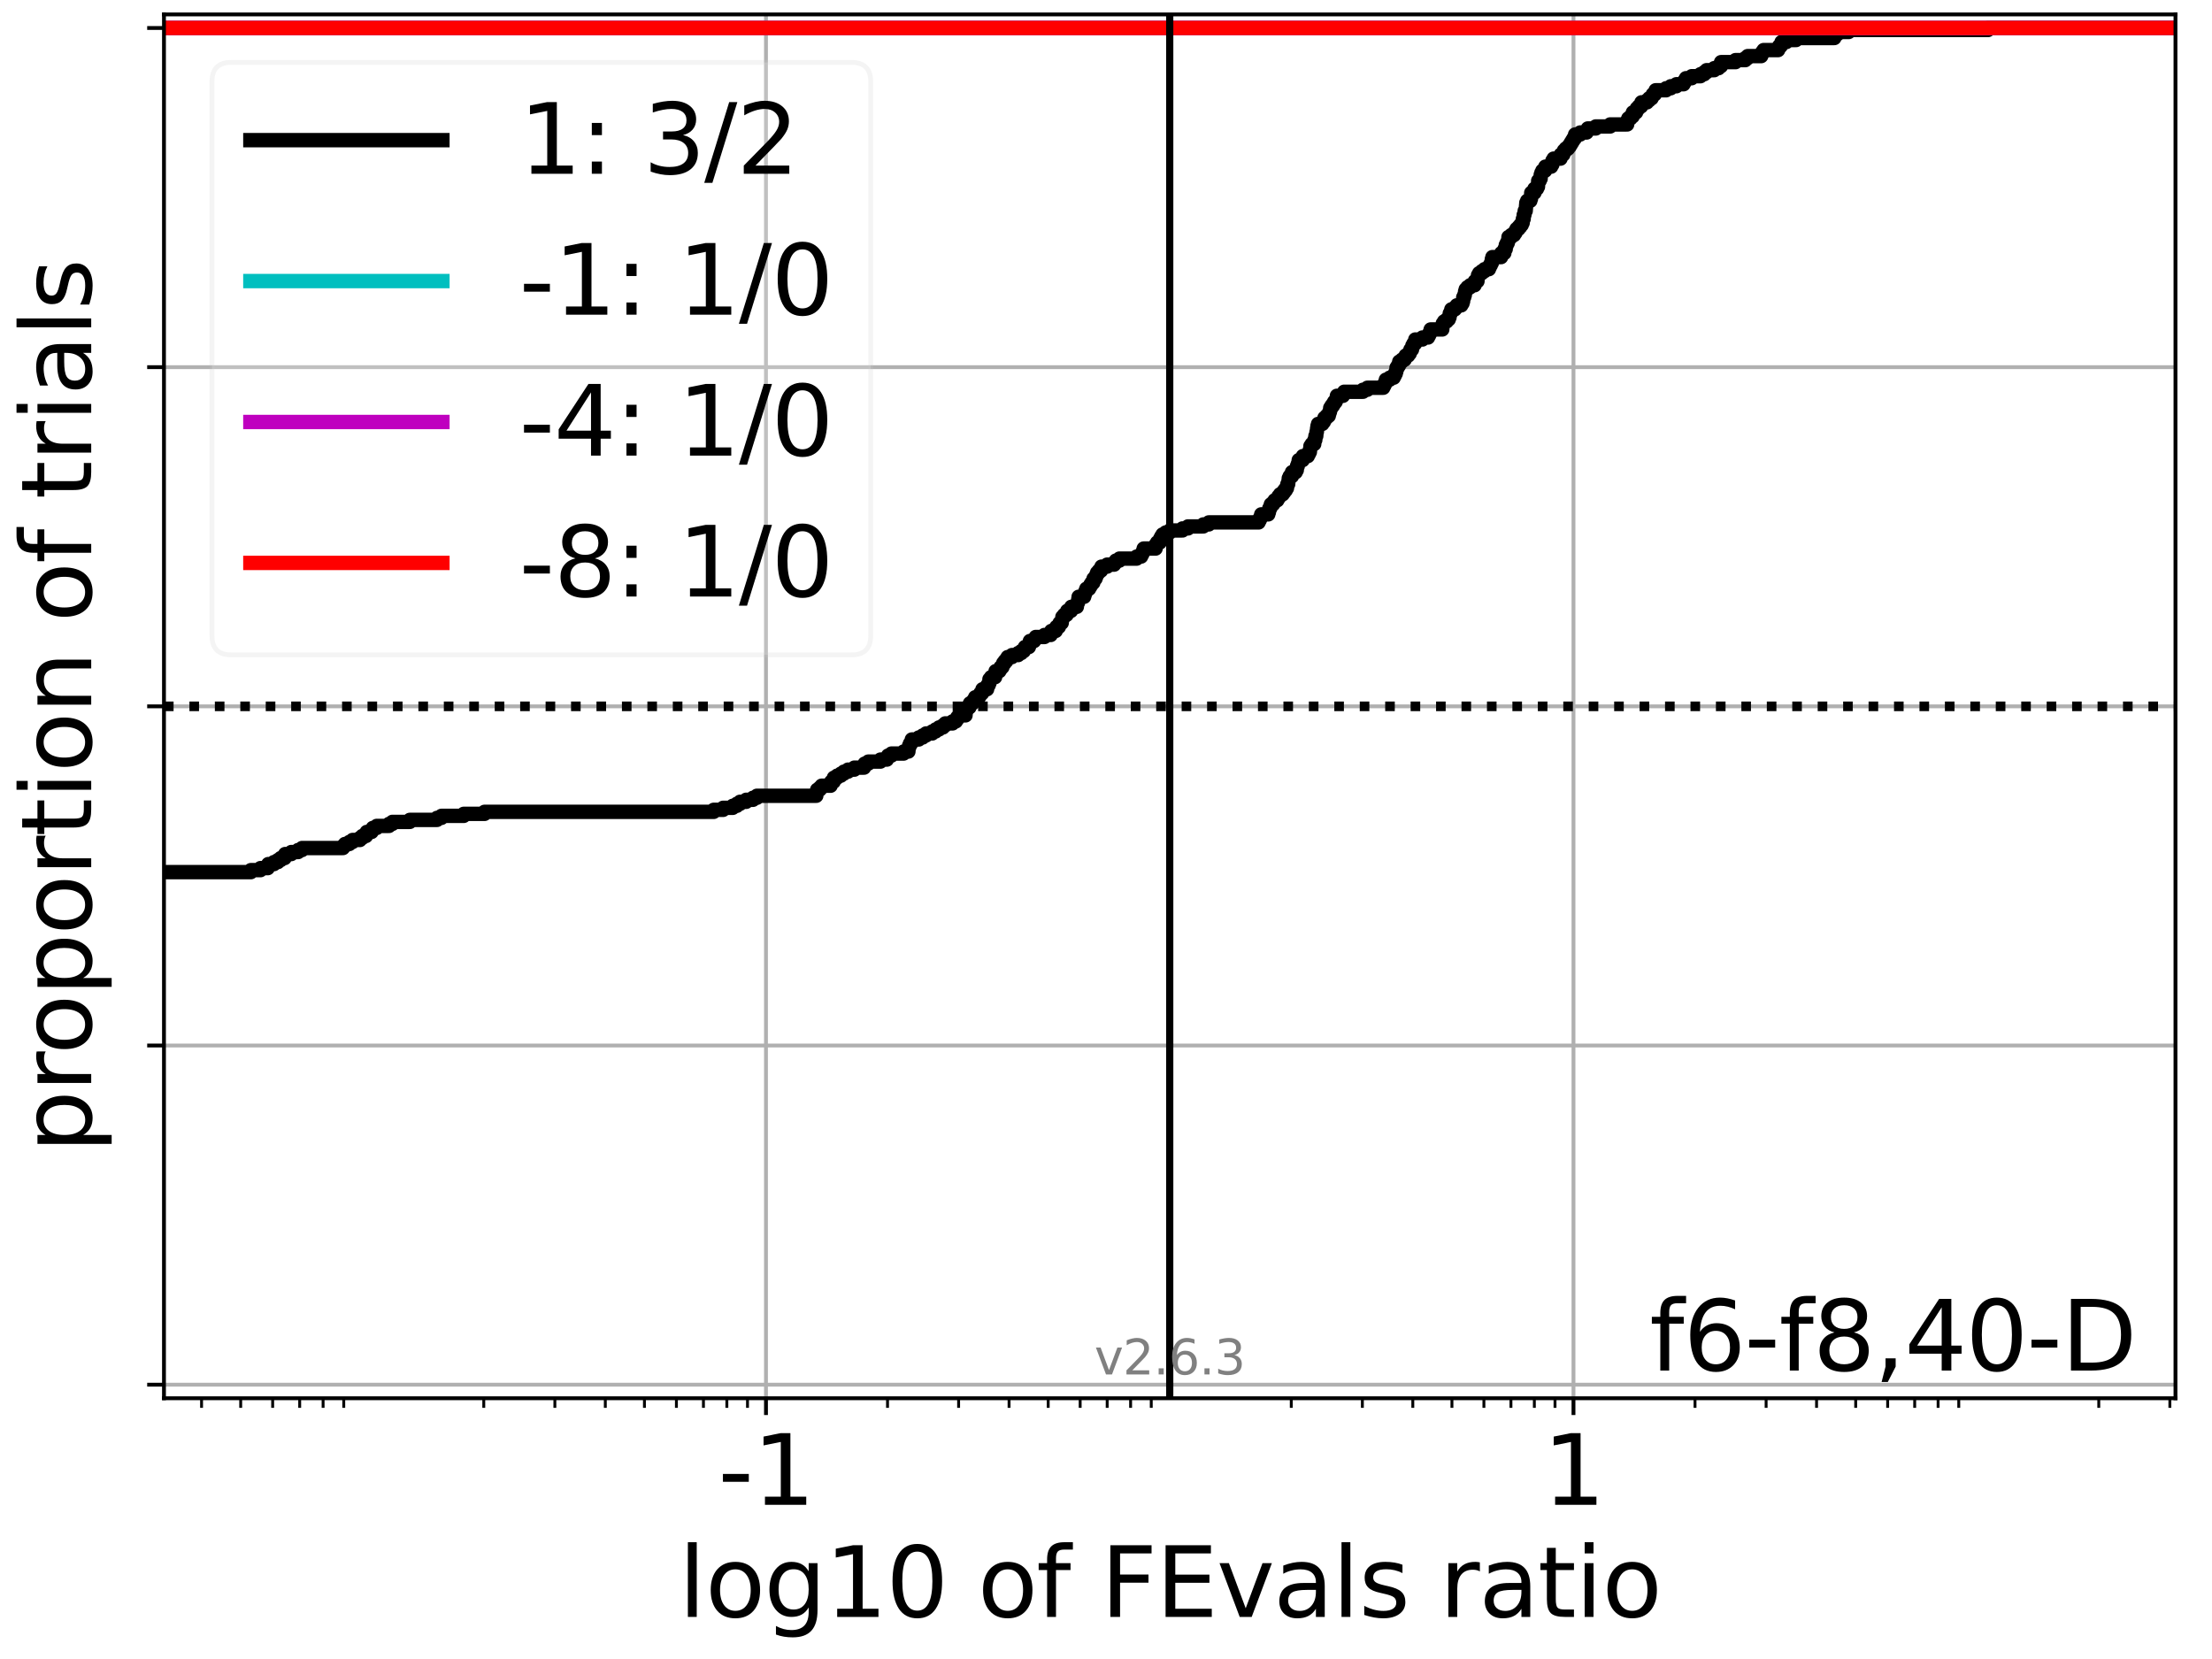 <?xml version="1.0" encoding="utf-8" standalone="no"?>
<!DOCTYPE svg PUBLIC "-//W3C//DTD SVG 1.1//EN"
  "http://www.w3.org/Graphics/SVG/1.1/DTD/svg11.dtd">
<svg xmlns:xlink="http://www.w3.org/1999/xlink" width="460.8pt" height="345.6pt" viewBox="0 0 460.8 345.6" xmlns="http://www.w3.org/2000/svg" version="1.1">
 <defs>
  <style type="text/css">*{stroke-linejoin: round; stroke-linecap: butt}</style>
 </defs>
 <g id="figure_1">
  <g id="patch_1">
   <path d="M 0 345.6 
L 460.8 345.6 
L 460.8 0 
L 0 0 
z
" style="fill: #ffffff"/>
  </g>
  <g id="axes_1">
   <g id="patch_2">
    <path d="M 34.16 291.28 
L 453.192 291.28 
L 453.192 3 
L 34.16 3 
z
" style="fill: #ffffff"/>
   </g>
   <g id="matplotlib.axis_1">
    <g id="xtick_1">
     <g id="line2d_1">
      <path d="M 159.567 291.28 
L 159.567 3 
" clip-path="url(#pe9b66e85ae)" style="fill: none; stroke: #b0b0b0; stroke-width: 0.8; stroke-linecap: square"/>
     </g>
     <g id="line2d_2">
      <defs>
       <path id="m42c68a21b0" d="M 0 0 
L 0 3.5 
" style="stroke: #000000; stroke-width: 0.8"/>
      </defs>
      <g>
       <use xlink:href="#m42c68a21b0" x="159.567" y="291.28" style="stroke: #000000; stroke-width: 0.8"/>
      </g>
     </g>
     <g id="text_1">
      <!-- -1 -->
      <g transform="translate(149.597 313.477) scale(0.2 -0.2)">
       <defs>
        <path id="DejaVuSans-2d" d="M 313 2009 
L 1997 2009 
L 1997 1497 
L 313 1497 
L 313 2009 
z
" transform="scale(0.016)"/>
        <path id="DejaVuSans-31" d="M 794 531 
L 1825 531 
L 1825 4091 
L 703 3866 
L 703 4441 
L 1819 4666 
L 2450 4666 
L 2450 531 
L 3481 531 
L 3481 0 
L 794 0 
L 794 531 
z
" transform="scale(0.016)"/>
       </defs>
       <use xlink:href="#DejaVuSans-2d"/>
       <use xlink:href="#DejaVuSans-31" x="36.084"/>
      </g>
     </g>
    </g>
    <g id="xtick_2">
     <g id="line2d_3">
      <path d="M 327.785 291.28 
L 327.785 3 
" clip-path="url(#pe9b66e85ae)" style="fill: none; stroke: #b0b0b0; stroke-width: 0.8; stroke-linecap: square"/>
     </g>
     <g id="line2d_4">
      <g>
       <use xlink:href="#m42c68a21b0" x="327.785" y="291.28" style="stroke: #000000; stroke-width: 0.8"/>
      </g>
     </g>
     <g id="text_2">
      <!-- 1 -->
      <g transform="translate(321.422 313.477) scale(0.2 -0.2)">
       <use xlink:href="#DejaVuSans-31"/>
      </g>
     </g>
    </g>
    <g id="xtick_3">
     <g id="line2d_5">
      <defs>
       <path id="m49672ccf06" d="M 0 0 
L 0 2 
" style="stroke: #000000; stroke-width: 0.6"/>
      </defs>
      <g>
       <use xlink:href="#m49672ccf06" x="41.989" y="291.28" style="stroke: #000000; stroke-width: 0.6"/>
      </g>
     </g>
    </g>
    <g id="xtick_4">
     <g id="line2d_6">
      <g>
       <use xlink:href="#m49672ccf06" x="50.14" y="291.28" style="stroke: #000000; stroke-width: 0.6"/>
      </g>
     </g>
    </g>
    <g id="xtick_5">
     <g id="line2d_7">
      <g>
       <use xlink:href="#m49672ccf06" x="56.8" y="291.28" style="stroke: #000000; stroke-width: 0.6"/>
      </g>
     </g>
    </g>
    <g id="xtick_6">
     <g id="line2d_8">
      <g>
       <use xlink:href="#m49672ccf06" x="62.43" y="291.28" style="stroke: #000000; stroke-width: 0.6"/>
      </g>
     </g>
    </g>
    <g id="xtick_7">
     <g id="line2d_9">
      <g>
       <use xlink:href="#m49672ccf06" x="67.308" y="291.28" style="stroke: #000000; stroke-width: 0.6"/>
      </g>
     </g>
    </g>
    <g id="xtick_8">
     <g id="line2d_10">
      <g>
       <use xlink:href="#m49672ccf06" x="71.61" y="291.28" style="stroke: #000000; stroke-width: 0.6"/>
      </g>
     </g>
    </g>
    <g id="xtick_9">
     <g id="line2d_11">
      <g>
       <use xlink:href="#m49672ccf06" x="100.778" y="291.28" style="stroke: #000000; stroke-width: 0.6"/>
      </g>
     </g>
    </g>
    <g id="xtick_10">
     <g id="line2d_12">
      <g>
       <use xlink:href="#m49672ccf06" x="115.589" y="291.28" style="stroke: #000000; stroke-width: 0.6"/>
      </g>
     </g>
    </g>
    <g id="xtick_11">
     <g id="line2d_13">
      <g>
       <use xlink:href="#m49672ccf06" x="126.097" y="291.28" style="stroke: #000000; stroke-width: 0.6"/>
      </g>
     </g>
    </g>
    <g id="xtick_12">
     <g id="line2d_14">
      <g>
       <use xlink:href="#m49672ccf06" x="134.248" y="291.28" style="stroke: #000000; stroke-width: 0.6"/>
      </g>
     </g>
    </g>
    <g id="xtick_13">
     <g id="line2d_15">
      <g>
       <use xlink:href="#m49672ccf06" x="140.908" y="291.28" style="stroke: #000000; stroke-width: 0.6"/>
      </g>
     </g>
    </g>
    <g id="xtick_14">
     <g id="line2d_16">
      <g>
       <use xlink:href="#m49672ccf06" x="146.539" y="291.28" style="stroke: #000000; stroke-width: 0.6"/>
      </g>
     </g>
    </g>
    <g id="xtick_15">
     <g id="line2d_17">
      <g>
       <use xlink:href="#m49672ccf06" x="151.416" y="291.28" style="stroke: #000000; stroke-width: 0.6"/>
      </g>
     </g>
    </g>
    <g id="xtick_16">
     <g id="line2d_18">
      <g>
       <use xlink:href="#m49672ccf06" x="155.719" y="291.28" style="stroke: #000000; stroke-width: 0.6"/>
      </g>
     </g>
    </g>
    <g id="xtick_17">
     <g id="line2d_19">
      <g>
       <use xlink:href="#m49672ccf06" x="184.887" y="291.28" style="stroke: #000000; stroke-width: 0.6"/>
      </g>
     </g>
    </g>
    <g id="xtick_18">
     <g id="line2d_20">
      <g>
       <use xlink:href="#m49672ccf06" x="199.697" y="291.28" style="stroke: #000000; stroke-width: 0.6"/>
      </g>
     </g>
    </g>
    <g id="xtick_19">
     <g id="line2d_21">
      <g>
       <use xlink:href="#m49672ccf06" x="210.206" y="291.28" style="stroke: #000000; stroke-width: 0.6"/>
      </g>
     </g>
    </g>
    <g id="xtick_20">
     <g id="line2d_22">
      <g>
       <use xlink:href="#m49672ccf06" x="218.357" y="291.28" style="stroke: #000000; stroke-width: 0.6"/>
      </g>
     </g>
    </g>
    <g id="xtick_21">
     <g id="line2d_23">
      <g>
       <use xlink:href="#m49672ccf06" x="225.017" y="291.28" style="stroke: #000000; stroke-width: 0.6"/>
      </g>
     </g>
    </g>
    <g id="xtick_22">
     <g id="line2d_24">
      <g>
       <use xlink:href="#m49672ccf06" x="230.647" y="291.28" style="stroke: #000000; stroke-width: 0.6"/>
      </g>
     </g>
    </g>
    <g id="xtick_23">
     <g id="line2d_25">
      <g>
       <use xlink:href="#m49672ccf06" x="235.525" y="291.28" style="stroke: #000000; stroke-width: 0.6"/>
      </g>
     </g>
    </g>
    <g id="xtick_24">
     <g id="line2d_26">
      <g>
       <use xlink:href="#m49672ccf06" x="239.827" y="291.28" style="stroke: #000000; stroke-width: 0.6"/>
      </g>
     </g>
    </g>
    <g id="xtick_25">
     <g id="line2d_27">
      <g>
       <use xlink:href="#m49672ccf06" x="268.995" y="291.28" style="stroke: #000000; stroke-width: 0.6"/>
      </g>
     </g>
    </g>
    <g id="xtick_26">
     <g id="line2d_28">
      <g>
       <use xlink:href="#m49672ccf06" x="283.806" y="291.28" style="stroke: #000000; stroke-width: 0.6"/>
      </g>
     </g>
    </g>
    <g id="xtick_27">
     <g id="line2d_29">
      <g>
       <use xlink:href="#m49672ccf06" x="294.314" y="291.28" style="stroke: #000000; stroke-width: 0.6"/>
      </g>
     </g>
    </g>
    <g id="xtick_28">
     <g id="line2d_30">
      <g>
       <use xlink:href="#m49672ccf06" x="302.465" y="291.28" style="stroke: #000000; stroke-width: 0.6"/>
      </g>
     </g>
    </g>
    <g id="xtick_29">
     <g id="line2d_31">
      <g>
       <use xlink:href="#m49672ccf06" x="309.125" y="291.28" style="stroke: #000000; stroke-width: 0.6"/>
      </g>
     </g>
    </g>
    <g id="xtick_30">
     <g id="line2d_32">
      <g>
       <use xlink:href="#m49672ccf06" x="314.756" y="291.28" style="stroke: #000000; stroke-width: 0.6"/>
      </g>
     </g>
    </g>
    <g id="xtick_31">
     <g id="line2d_33">
      <g>
       <use xlink:href="#m49672ccf06" x="319.634" y="291.28" style="stroke: #000000; stroke-width: 0.6"/>
      </g>
     </g>
    </g>
    <g id="xtick_32">
     <g id="line2d_34">
      <g>
       <use xlink:href="#m49672ccf06" x="323.936" y="291.28" style="stroke: #000000; stroke-width: 0.6"/>
      </g>
     </g>
    </g>
    <g id="xtick_33">
     <g id="line2d_35">
      <g>
       <use xlink:href="#m49672ccf06" x="353.104" y="291.28" style="stroke: #000000; stroke-width: 0.6"/>
      </g>
     </g>
    </g>
    <g id="xtick_34">
     <g id="line2d_36">
      <g>
       <use xlink:href="#m49672ccf06" x="367.915" y="291.28" style="stroke: #000000; stroke-width: 0.6"/>
      </g>
     </g>
    </g>
    <g id="xtick_35">
     <g id="line2d_37">
      <g>
       <use xlink:href="#m49672ccf06" x="378.423" y="291.28" style="stroke: #000000; stroke-width: 0.6"/>
      </g>
     </g>
    </g>
    <g id="xtick_36">
     <g id="line2d_38">
      <g>
       <use xlink:href="#m49672ccf06" x="386.574" y="291.28" style="stroke: #000000; stroke-width: 0.6"/>
      </g>
     </g>
    </g>
    <g id="xtick_37">
     <g id="line2d_39">
      <g>
       <use xlink:href="#m49672ccf06" x="393.234" y="291.28" style="stroke: #000000; stroke-width: 0.6"/>
      </g>
     </g>
    </g>
    <g id="xtick_38">
     <g id="line2d_40">
      <g>
       <use xlink:href="#m49672ccf06" x="398.865" y="291.28" style="stroke: #000000; stroke-width: 0.6"/>
      </g>
     </g>
    </g>
    <g id="xtick_39">
     <g id="line2d_41">
      <g>
       <use xlink:href="#m49672ccf06" x="403.742" y="291.28" style="stroke: #000000; stroke-width: 0.6"/>
      </g>
     </g>
    </g>
    <g id="xtick_40">
     <g id="line2d_42">
      <g>
       <use xlink:href="#m49672ccf06" x="408.045" y="291.28" style="stroke: #000000; stroke-width: 0.6"/>
      </g>
     </g>
    </g>
    <g id="xtick_41">
     <g id="line2d_43">
      <g>
       <use xlink:href="#m49672ccf06" x="437.212" y="291.28" style="stroke: #000000; stroke-width: 0.6"/>
      </g>
     </g>
    </g>
    <g id="xtick_42">
     <g id="line2d_44">
      <g>
       <use xlink:href="#m49672ccf06" x="452.023" y="291.28" style="stroke: #000000; stroke-width: 0.6"/>
      </g>
     </g>
    </g>
    <g id="text_3">
     <!-- log10 of FEvals ratio -->
     <g transform="translate(141.371 336.833) scale(0.2 -0.2)">
      <defs>
       <path id="DejaVuSans-6c" d="M 603 4863 
L 1178 4863 
L 1178 0 
L 603 0 
L 603 4863 
z
" transform="scale(0.016)"/>
       <path id="DejaVuSans-6f" d="M 1959 3097 
Q 1497 3097 1228 2736 
Q 959 2375 959 1747 
Q 959 1119 1226 758 
Q 1494 397 1959 397 
Q 2419 397 2687 759 
Q 2956 1122 2956 1747 
Q 2956 2369 2687 2733 
Q 2419 3097 1959 3097 
z
M 1959 3584 
Q 2709 3584 3137 3096 
Q 3566 2609 3566 1747 
Q 3566 888 3137 398 
Q 2709 -91 1959 -91 
Q 1206 -91 779 398 
Q 353 888 353 1747 
Q 353 2609 779 3096 
Q 1206 3584 1959 3584 
z
" transform="scale(0.016)"/>
       <path id="DejaVuSans-67" d="M 2906 1791 
Q 2906 2416 2648 2759 
Q 2391 3103 1925 3103 
Q 1463 3103 1205 2759 
Q 947 2416 947 1791 
Q 947 1169 1205 825 
Q 1463 481 1925 481 
Q 2391 481 2648 825 
Q 2906 1169 2906 1791 
z
M 3481 434 
Q 3481 -459 3084 -895 
Q 2688 -1331 1869 -1331 
Q 1566 -1331 1297 -1286 
Q 1028 -1241 775 -1147 
L 775 -588 
Q 1028 -725 1275 -790 
Q 1522 -856 1778 -856 
Q 2344 -856 2625 -561 
Q 2906 -266 2906 331 
L 2906 616 
Q 2728 306 2450 153 
Q 2172 0 1784 0 
Q 1141 0 747 490 
Q 353 981 353 1791 
Q 353 2603 747 3093 
Q 1141 3584 1784 3584 
Q 2172 3584 2450 3431 
Q 2728 3278 2906 2969 
L 2906 3500 
L 3481 3500 
L 3481 434 
z
" transform="scale(0.016)"/>
       <path id="DejaVuSans-30" d="M 2034 4250 
Q 1547 4250 1301 3770 
Q 1056 3291 1056 2328 
Q 1056 1369 1301 889 
Q 1547 409 2034 409 
Q 2525 409 2770 889 
Q 3016 1369 3016 2328 
Q 3016 3291 2770 3770 
Q 2525 4250 2034 4250 
z
M 2034 4750 
Q 2819 4750 3233 4129 
Q 3647 3509 3647 2328 
Q 3647 1150 3233 529 
Q 2819 -91 2034 -91 
Q 1250 -91 836 529 
Q 422 1150 422 2328 
Q 422 3509 836 4129 
Q 1250 4750 2034 4750 
z
" transform="scale(0.016)"/>
       <path id="DejaVuSans-20" transform="scale(0.016)"/>
       <path id="DejaVuSans-66" d="M 2375 4863 
L 2375 4384 
L 1825 4384 
Q 1516 4384 1395 4259 
Q 1275 4134 1275 3809 
L 1275 3500 
L 2222 3500 
L 2222 3053 
L 1275 3053 
L 1275 0 
L 697 0 
L 697 3053 
L 147 3053 
L 147 3500 
L 697 3500 
L 697 3744 
Q 697 4328 969 4595 
Q 1241 4863 1831 4863 
L 2375 4863 
z
" transform="scale(0.016)"/>
       <path id="DejaVuSans-46" d="M 628 4666 
L 3309 4666 
L 3309 4134 
L 1259 4134 
L 1259 2759 
L 3109 2759 
L 3109 2228 
L 1259 2228 
L 1259 0 
L 628 0 
L 628 4666 
z
" transform="scale(0.016)"/>
       <path id="DejaVuSans-45" d="M 628 4666 
L 3578 4666 
L 3578 4134 
L 1259 4134 
L 1259 2753 
L 3481 2753 
L 3481 2222 
L 1259 2222 
L 1259 531 
L 3634 531 
L 3634 0 
L 628 0 
L 628 4666 
z
" transform="scale(0.016)"/>
       <path id="DejaVuSans-76" d="M 191 3500 
L 800 3500 
L 1894 563 
L 2988 3500 
L 3597 3500 
L 2284 0 
L 1503 0 
L 191 3500 
z
" transform="scale(0.016)"/>
       <path id="DejaVuSans-61" d="M 2194 1759 
Q 1497 1759 1228 1600 
Q 959 1441 959 1056 
Q 959 750 1161 570 
Q 1363 391 1709 391 
Q 2188 391 2477 730 
Q 2766 1069 2766 1631 
L 2766 1759 
L 2194 1759 
z
M 3341 1997 
L 3341 0 
L 2766 0 
L 2766 531 
Q 2569 213 2275 61 
Q 1981 -91 1556 -91 
Q 1019 -91 701 211 
Q 384 513 384 1019 
Q 384 1609 779 1909 
Q 1175 2209 1959 2209 
L 2766 2209 
L 2766 2266 
Q 2766 2663 2505 2880 
Q 2244 3097 1772 3097 
Q 1472 3097 1187 3025 
Q 903 2953 641 2809 
L 641 3341 
Q 956 3463 1253 3523 
Q 1550 3584 1831 3584 
Q 2591 3584 2966 3190 
Q 3341 2797 3341 1997 
z
" transform="scale(0.016)"/>
       <path id="DejaVuSans-73" d="M 2834 3397 
L 2834 2853 
Q 2591 2978 2328 3040 
Q 2066 3103 1784 3103 
Q 1356 3103 1142 2972 
Q 928 2841 928 2578 
Q 928 2378 1081 2264 
Q 1234 2150 1697 2047 
L 1894 2003 
Q 2506 1872 2764 1633 
Q 3022 1394 3022 966 
Q 3022 478 2636 193 
Q 2250 -91 1575 -91 
Q 1294 -91 989 -36 
Q 684 19 347 128 
L 347 722 
Q 666 556 975 473 
Q 1284 391 1588 391 
Q 1994 391 2212 530 
Q 2431 669 2431 922 
Q 2431 1156 2273 1281 
Q 2116 1406 1581 1522 
L 1381 1569 
Q 847 1681 609 1914 
Q 372 2147 372 2553 
Q 372 3047 722 3315 
Q 1072 3584 1716 3584 
Q 2034 3584 2315 3537 
Q 2597 3491 2834 3397 
z
" transform="scale(0.016)"/>
       <path id="DejaVuSans-72" d="M 2631 2963 
Q 2534 3019 2420 3045 
Q 2306 3072 2169 3072 
Q 1681 3072 1420 2755 
Q 1159 2438 1159 1844 
L 1159 0 
L 581 0 
L 581 3500 
L 1159 3500 
L 1159 2956 
Q 1341 3275 1631 3429 
Q 1922 3584 2338 3584 
Q 2397 3584 2469 3576 
Q 2541 3569 2628 3553 
L 2631 2963 
z
" transform="scale(0.016)"/>
       <path id="DejaVuSans-74" d="M 1172 4494 
L 1172 3500 
L 2356 3500 
L 2356 3053 
L 1172 3053 
L 1172 1153 
Q 1172 725 1289 603 
Q 1406 481 1766 481 
L 2356 481 
L 2356 0 
L 1766 0 
Q 1100 0 847 248 
Q 594 497 594 1153 
L 594 3053 
L 172 3053 
L 172 3500 
L 594 3500 
L 594 4494 
L 1172 4494 
z
" transform="scale(0.016)"/>
       <path id="DejaVuSans-69" d="M 603 3500 
L 1178 3500 
L 1178 0 
L 603 0 
L 603 3500 
z
M 603 4863 
L 1178 4863 
L 1178 4134 
L 603 4134 
L 603 4863 
z
" transform="scale(0.016)"/>
      </defs>
      <use xlink:href="#DejaVuSans-6c"/>
      <use xlink:href="#DejaVuSans-6f" x="27.783"/>
      <use xlink:href="#DejaVuSans-67" x="88.965"/>
      <use xlink:href="#DejaVuSans-31" x="152.441"/>
      <use xlink:href="#DejaVuSans-30" x="216.064"/>
      <use xlink:href="#DejaVuSans-20" x="279.688"/>
      <use xlink:href="#DejaVuSans-6f" x="311.475"/>
      <use xlink:href="#DejaVuSans-66" x="372.656"/>
      <use xlink:href="#DejaVuSans-20" x="407.861"/>
      <use xlink:href="#DejaVuSans-46" x="439.648"/>
      <use xlink:href="#DejaVuSans-45" x="497.168"/>
      <use xlink:href="#DejaVuSans-76" x="560.352"/>
      <use xlink:href="#DejaVuSans-61" x="619.531"/>
      <use xlink:href="#DejaVuSans-6c" x="680.811"/>
      <use xlink:href="#DejaVuSans-73" x="708.594"/>
      <use xlink:href="#DejaVuSans-20" x="760.693"/>
      <use xlink:href="#DejaVuSans-72" x="792.48"/>
      <use xlink:href="#DejaVuSans-61" x="833.594"/>
      <use xlink:href="#DejaVuSans-74" x="894.873"/>
      <use xlink:href="#DejaVuSans-69" x="934.082"/>
      <use xlink:href="#DejaVuSans-6f" x="961.865"/>
     </g>
    </g>
   </g>
   <g id="matplotlib.axis_2">
    <g id="ytick_1">
     <g id="line2d_45">
      <path d="M 34.16 288.454 
L 453.192 288.454 
" clip-path="url(#pe9b66e85ae)" style="fill: none; stroke: #b0b0b0; stroke-width: 0.8; stroke-linecap: square"/>
     </g>
     <g id="line2d_46">
      <defs>
       <path id="mab1b62cd87" d="M 0 0 
L -3.5 0 
" style="stroke: #000000; stroke-width: 0.8"/>
      </defs>
      <g>
       <use xlink:href="#mab1b62cd87" x="34.16" y="288.454" style="stroke: #000000; stroke-width: 0.8"/>
      </g>
     </g>
    </g>
    <g id="ytick_2">
     <g id="line2d_47">
      <path d="M 34.16 217.797 
L 453.192 217.797 
" clip-path="url(#pe9b66e85ae)" style="fill: none; stroke: #b0b0b0; stroke-width: 0.8; stroke-linecap: square"/>
     </g>
     <g id="line2d_48">
      <g>
       <use xlink:href="#mab1b62cd87" x="34.16" y="217.797" style="stroke: #000000; stroke-width: 0.8"/>
      </g>
     </g>
    </g>
    <g id="ytick_3">
     <g id="line2d_49">
      <path d="M 34.16 147.14 
L 453.192 147.14 
" clip-path="url(#pe9b66e85ae)" style="fill: none; stroke: #b0b0b0; stroke-width: 0.8; stroke-linecap: square"/>
     </g>
     <g id="line2d_50">
      <g>
       <use xlink:href="#mab1b62cd87" x="34.16" y="147.14" style="stroke: #000000; stroke-width: 0.8"/>
      </g>
     </g>
    </g>
    <g id="ytick_4">
     <g id="line2d_51">
      <path d="M 34.16 76.483 
L 453.192 76.483 
" clip-path="url(#pe9b66e85ae)" style="fill: none; stroke: #b0b0b0; stroke-width: 0.8; stroke-linecap: square"/>
     </g>
     <g id="line2d_52">
      <g>
       <use xlink:href="#mab1b62cd87" x="34.16" y="76.483" style="stroke: #000000; stroke-width: 0.8"/>
      </g>
     </g>
    </g>
    <g id="ytick_5">
     <g id="line2d_53">
      <path d="M 34.16 5.826 
L 453.192 5.826 
" clip-path="url(#pe9b66e85ae)" style="fill: none; stroke: #b0b0b0; stroke-width: 0.8; stroke-linecap: square"/>
     </g>
     <g id="line2d_54">
      <g>
       <use xlink:href="#mab1b62cd87" x="34.16" y="5.826" style="stroke: #000000; stroke-width: 0.8"/>
      </g>
     </g>
    </g>
    <g id="text_4">
     <!-- proportion of trials -->
     <g transform="translate(19.001 240.146) rotate(-90) scale(0.2 -0.2)">
      <defs>
       <path id="DejaVuSans-70" d="M 1159 525 
L 1159 -1331 
L 581 -1331 
L 581 3500 
L 1159 3500 
L 1159 2969 
Q 1341 3281 1617 3432 
Q 1894 3584 2278 3584 
Q 2916 3584 3314 3078 
Q 3713 2572 3713 1747 
Q 3713 922 3314 415 
Q 2916 -91 2278 -91 
Q 1894 -91 1617 61 
Q 1341 213 1159 525 
z
M 3116 1747 
Q 3116 2381 2855 2742 
Q 2594 3103 2138 3103 
Q 1681 3103 1420 2742 
Q 1159 2381 1159 1747 
Q 1159 1113 1420 752 
Q 1681 391 2138 391 
Q 2594 391 2855 752 
Q 3116 1113 3116 1747 
z
" transform="scale(0.016)"/>
       <path id="DejaVuSans-6e" d="M 3513 2113 
L 3513 0 
L 2938 0 
L 2938 2094 
Q 2938 2591 2744 2837 
Q 2550 3084 2163 3084 
Q 1697 3084 1428 2787 
Q 1159 2491 1159 1978 
L 1159 0 
L 581 0 
L 581 3500 
L 1159 3500 
L 1159 2956 
Q 1366 3272 1645 3428 
Q 1925 3584 2291 3584 
Q 2894 3584 3203 3211 
Q 3513 2838 3513 2113 
z
" transform="scale(0.016)"/>
      </defs>
      <use xlink:href="#DejaVuSans-70"/>
      <use xlink:href="#DejaVuSans-72" x="63.477"/>
      <use xlink:href="#DejaVuSans-6f" x="102.34"/>
      <use xlink:href="#DejaVuSans-70" x="163.521"/>
      <use xlink:href="#DejaVuSans-6f" x="226.998"/>
      <use xlink:href="#DejaVuSans-72" x="288.18"/>
      <use xlink:href="#DejaVuSans-74" x="329.293"/>
      <use xlink:href="#DejaVuSans-69" x="368.502"/>
      <use xlink:href="#DejaVuSans-6f" x="396.285"/>
      <use xlink:href="#DejaVuSans-6e" x="457.467"/>
      <use xlink:href="#DejaVuSans-20" x="520.846"/>
      <use xlink:href="#DejaVuSans-6f" x="552.633"/>
      <use xlink:href="#DejaVuSans-66" x="613.814"/>
      <use xlink:href="#DejaVuSans-20" x="649.02"/>
      <use xlink:href="#DejaVuSans-74" x="680.807"/>
      <use xlink:href="#DejaVuSans-72" x="720.016"/>
      <use xlink:href="#DejaVuSans-69" x="761.129"/>
      <use xlink:href="#DejaVuSans-61" x="788.912"/>
      <use xlink:href="#DejaVuSans-6c" x="850.191"/>
      <use xlink:href="#DejaVuSans-73" x="877.975"/>
     </g>
    </g>
   </g>
   <g id="line2d_55">
    <path d="M 34.16 181.683 
L 52.254 181.683 
L 52.254 181.265 
L 54.253 181.265 
L 54.253 180.846 
L 55.777 180.846 
L 55.883 180.009 
L 57.06 180.009 
L 57.06 179.59 
L 57.882 179.59 
L 57.882 179.171 
L 58.473 179.171 
L 58.473 178.752 
L 59.296 178.752 
L 59.406 177.915 
L 60.689 177.915 
L 60.689 177.496 
L 62.102 177.496 
L 62.102 177.078 
L 62.924 177.078 
L 62.924 176.659 
L 71.446 176.659 
L 71.446 176.24 
L 71.847 176.24 
L 71.847 175.821 
L 72.772 175.821 
L 72.772 175.403 
L 73.445 175.403 
L 73.445 174.984 
L 74.969 174.984 
L 74.969 174.565 
L 75.475 174.565 
L 75.475 174.147 
L 76.252 174.147 
L 76.252 173.728 
L 76.401 173.728 
L 76.401 173.309 
L 77.409 173.309 
L 77.409 172.891 
L 77.665 172.891 
L 77.665 172.472 
L 78.488 172.472 
L 78.488 172.053 
L 81.038 172.053 
L 81.038 171.634 
L 81.743 171.634 
L 81.743 171.216 
L 85.372 171.216 
L 85.372 170.797 
L 91.039 170.797 
L 91.039 170.378 
L 91.964 170.378 
L 91.964 169.96 
L 96.601 169.96 
L 96.601 169.541 
L 100.935 169.541 
L 100.935 169.122 
L 148.674 169.122 
L 148.674 168.703 
L 150.641 168.703 
L 150.641 168.285 
L 152.64 168.285 
L 152.64 167.866 
L 153.496 167.866 
L 153.496 167.447 
L 154.163 167.447 
L 154.163 167.029 
L 155.446 167.029 
L 155.446 166.61 
L 156.86 166.61 
L 156.86 166.191 
L 157.682 166.191 
L 157.682 165.772 
L 170.043 165.772 
L 170.092 164.935 
L 170.233 164.935 
L 170.233 164.516 
L 170.758 164.516 
L 170.758 164.098 
L 171.159 164.098 
L 171.159 163.679 
L 173.03 163.679 
L 173.03 163.26 
L 173.155 163.26 
L 173.155 162.842 
L 173.672 162.842 
L 173.721 162.004 
L 174.387 162.004 
L 174.387 161.585 
L 175.165 161.585 
L 175.165 161.167 
L 175.795 161.167 
L 175.795 160.748 
L 176.659 160.748 
L 176.659 160.329 
L 177.978 160.329 
L 177.978 159.911 
L 179.987 159.911 
L 179.987 159.492 
L 180.13 159.492 
L 180.13 159.073 
L 180.888 159.073 
L 180.888 158.654 
L 183.41 158.654 
L 183.41 158.236 
L 184.744 158.236 
L 184.744 157.817 
L 184.998 157.817 
L 184.998 157.398 
L 185.71 157.398 
L 185.71 156.98 
L 188.232 156.98 
L 188.232 156.561 
L 189.235 156.561 
L 189.284 155.724 
L 189.394 155.724 
L 189.394 155.305 
L 189.566 155.305 
L 189.566 154.886 
L 189.82 154.886 
L 189.82 154.467 
L 189.95 154.467 
L 189.95 154.049 
L 191.393 154.049 
L 191.393 153.63 
L 192.222 153.63 
L 192.222 153.211 
L 192.917 153.211 
L 192.917 152.793 
L 194.2 152.793 
L 194.2 152.374 
L 194.913 152.374 
L 194.913 151.955 
L 195.613 151.955 
L 195.613 151.536 
L 196.435 151.536 
L 196.435 151.118 
L 196.912 151.118 
L 196.912 150.699 
L 198.436 150.699 
L 198.436 150.28 
L 199.124 150.28 
L 199.124 149.862 
L 199.407 149.862 
L 199.407 149.443 
L 199.719 149.443 
L 199.719 149.024 
L 201.132 149.024 
L 201.148 148.187 
L 201.297 148.187 
L 201.406 147.349 
L 201.955 147.349 
L 202.063 146.512 
L 202.6 146.512 
L 202.6 146.093 
L 202.929 146.093 
L 202.929 145.675 
L 203.146 145.675 
L 203.146 145.256 
L 203.947 145.256 
L 203.947 144.837 
L 204.212 144.837 
L 204.212 144.418 
L 204.598 144.418 
L 204.67 143.581 
L 205.626 143.581 
L 205.691 142.744 
L 205.953 142.744 
L 205.953 142.325 
L 206.12 142.325 
L 206.122 141.487 
L 206.448 141.487 
L 206.448 141.069 
L 207.293 141.069 
L 207.366 140.231 
L 207.405 140.231 
L 207.405 139.813 
L 208.189 139.813 
L 208.189 139.394 
L 208.454 139.394 
L 208.454 138.975 
L 208.819 138.975 
L 208.819 138.556 
L 208.986 138.556 
L 208.986 138.138 
L 209.292 138.138 
L 209.292 137.719 
L 209.641 137.719 
L 209.641 137.3 
L 209.912 137.3 
L 209.912 136.882 
L 210.815 136.882 
L 210.815 136.463 
L 212.098 136.463 
L 212.098 136.044 
L 212.762 136.044 
L 212.762 135.626 
L 213.277 135.626 
L 213.277 135.207 
L 213.512 135.207 
L 213.512 134.788 
L 214.334 134.788 
L 214.334 134.369 
L 214.506 134.369 
L 214.548 133.532 
L 215.431 133.532 
L 215.431 133.113 
L 215.758 133.113 
L 215.758 132.695 
L 217.585 132.695 
L 217.585 132.276 
L 218.883 132.276 
L 218.883 131.857 
L 218.999 131.857 
L 218.999 131.438 
L 219.925 131.438 
L 219.925 131.02 
L 220.068 131.02 
L 220.068 130.601 
L 220.581 130.601 
L 220.581 130.182 
L 220.74 130.182 
L 220.74 129.764 
L 221.175 129.764 
L 221.255 128.926 
L 221.317 128.926 
L 221.317 128.508 
L 221.665 128.508 
L 221.665 128.089 
L 222.192 128.089 
L 222.192 127.67 
L 222.324 127.67 
L 222.324 127.251 
L 223.117 127.251 
L 223.173 126.414 
L 224.323 126.414 
L 224.402 125.577 
L 224.561 125.577 
L 224.635 124.739 
L 224.697 124.739 
L 224.697 124.32 
L 225.847 124.32 
L 225.847 123.902 
L 225.98 123.902 
L 225.98 123.483 
L 226.14 123.483 
L 226.14 123.064 
L 226.302 123.064 
L 226.302 122.646 
L 226.885 122.646 
L 226.885 122.227 
L 227.13 122.227 
L 227.13 121.808 
L 227.393 121.808 
L 227.393 121.389 
L 227.754 121.389 
L 227.811 120.552 
L 228.216 120.552 
L 228.216 120.133 
L 228.375 120.133 
L 228.375 119.715 
L 228.543 119.715 
L 228.543 119.296 
L 228.896 119.296 
L 228.896 118.877 
L 229.366 118.877 
L 229.458 118.04 
L 230.636 118.04 
L 230.636 117.621 
L 232.089 117.621 
L 232.089 117.202 
L 232.447 117.202 
L 232.447 116.784 
L 233.198 116.784 
L 233.198 116.365 
L 236.782 116.365 
L 236.782 115.946 
L 237.706 115.946 
L 237.706 115.528 
L 237.926 115.528 
L 237.926 115.109 
L 238.13 115.109 
L 238.13 114.69 
L 238.254 114.69 
L 238.254 114.271 
L 240.731 114.271 
L 240.767 113.434 
L 241.044 113.434 
L 241.044 113.015 
L 241.602 113.015 
L 241.692 112.178 
L 241.917 112.178 
L 241.917 111.759 
L 242.177 111.759 
L 242.177 111.341 
L 242.842 111.341 
L 242.842 110.922 
L 243.693 110.922 
L 243.693 110.503 
L 246.329 110.503 
L 246.329 110.084 
L 247.479 110.084 
L 247.479 109.666 
L 250.664 109.666 
L 250.664 109.247 
L 251.813 109.247 
L 251.813 108.828 
L 262.188 108.828 
L 262.188 108.41 
L 262.407 108.41 
L 262.407 107.991 
L 262.611 107.991 
L 262.611 107.572 
L 262.735 107.572 
L 262.735 107.153 
L 264.197 107.153 
L 264.197 106.735 
L 264.334 106.735 
L 264.417 105.897 
L 264.621 105.897 
L 264.621 105.479 
L 264.744 105.479 
L 264.744 105.06 
L 265.212 105.06 
L 265.212 104.641 
L 265.525 104.641 
L 265.525 104.222 
L 266.084 104.222 
L 266.084 103.804 
L 266.333 103.804 
L 266.333 103.385 
L 266.658 103.385 
L 266.658 102.966 
L 267.222 102.966 
L 267.222 102.548 
L 267.535 102.548 
L 267.535 102.129 
L 267.856 102.129 
L 267.856 101.71 
L 268.093 101.71 
L 268.174 100.873 
L 268.343 100.873 
L 268.429 100.035 
L 268.478 100.035 
L 268.478 99.617 
L 268.668 99.617 
L 268.668 99.198 
L 269.14 99.198 
L 269.145 98.361 
L 269.92 98.361 
L 269.92 97.942 
L 270.14 97.942 
L 270.184 97.104 
L 270.344 97.104 
L 270.344 96.686 
L 270.467 96.686 
L 270.553 95.848 
L 271.375 95.848 
L 271.417 95.011 
L 272.442 95.011 
L 272.442 94.592 
L 272.661 94.592 
L 272.661 94.174 
L 272.866 94.174 
L 272.945 93.336 
L 272.989 93.336 
L 272.989 92.917 
L 273.258 92.917 
L 273.258 92.499 
L 273.776 92.499 
L 273.816 91.661 
L 273.996 91.661 
L 274.03 90.824 
L 274.2 90.824 
L 274.25 89.986 
L 274.323 89.986 
L 274.391 89.149 
L 274.454 89.149 
L 274.454 88.73 
L 274.578 88.73 
L 274.578 88.312 
L 275.467 88.312 
L 275.467 87.893 
L 275.78 87.893 
L 275.78 87.474 
L 275.907 87.474 
L 275.907 87.055 
L 276.338 87.055 
L 276.338 86.637 
L 276.801 86.637 
L 276.801 86.218 
L 276.913 86.218 
L 276.913 85.799 
L 277.055 85.799 
L 277.114 84.962 
L 277.368 84.962 
L 277.368 84.543 
L 277.672 84.543 
L 277.672 84.125 
L 277.926 84.125 
L 277.926 83.706 
L 278.247 83.706 
L 278.247 83.287 
L 278.429 83.287 
L 278.501 82.45 
L 279.763 82.45 
L 279.763 82.031 
L 280.017 82.031 
L 280.017 81.612 
L 283.926 81.612 
L 283.926 81.194 
L 284.852 81.194 
L 284.852 80.775 
L 288.156 80.775 
L 288.156 80.356 
L 288.376 80.356 
L 288.376 79.937 
L 288.58 79.937 
L 288.58 79.519 
L 288.704 79.519 
L 288.704 79.1 
L 289.488 79.1 
L 289.488 78.681 
L 290.329 78.681 
L 290.329 78.263 
L 290.549 78.263 
L 290.549 77.844 
L 290.753 77.844 
L 290.753 77.425 
L 290.877 77.425 
L 290.925 76.588 
L 291.181 76.588 
L 291.181 76.169 
L 291.434 76.169 
L 291.494 75.332 
L 292.052 75.332 
L 292.052 74.913 
L 292.627 74.913 
L 292.627 74.494 
L 292.824 74.494 
L 292.824 74.076 
L 293.354 74.076 
L 293.354 73.657 
L 293.667 73.657 
L 293.667 73.238 
L 293.823 73.238 
L 293.823 72.819 
L 294.143 72.819 
L 294.226 71.982 
L 294.45 71.982 
L 294.45 71.563 
L 294.8 71.563 
L 294.833 70.726 
L 296.316 70.726 
L 296.316 70.307 
L 297.487 70.307 
L 297.487 69.888 
L 297.706 69.888 
L 297.706 69.47 
L 297.911 69.47 
L 297.911 69.051 
L 298.034 69.051 
L 298.034 68.632 
L 300.449 68.632 
L 300.556 67.376 
L 300.825 67.376 
L 300.825 66.958 
L 301.383 66.958 
L 301.383 66.539 
L 301.795 66.539 
L 301.795 66.12 
L 301.958 66.12 
L 302.014 65.283 
L 302.219 65.283 
L 302.219 64.864 
L 302.342 64.864 
L 302.342 64.445 
L 303.078 64.445 
L 303.078 64.027 
L 303.474 64.027 
L 303.474 63.608 
L 304.412 63.608 
L 304.412 63.189 
L 304.667 63.189 
L 304.667 62.77 
L 304.791 62.77 
L 304.82 61.933 
L 305.01 61.933 
L 305.01 61.514 
L 305.133 61.514 
L 305.214 60.677 
L 305.338 60.677 
L 305.338 60.258 
L 305.691 60.258 
L 305.691 59.84 
L 306.266 59.84 
L 306.266 59.421 
L 307.182 59.421 
L 307.231 58.583 
L 307.782 58.583 
L 307.815 57.746 
L 307.898 57.746 
L 307.898 57.327 
L 308.128 57.327 
L 308.128 56.909 
L 308.687 56.909 
L 308.687 56.49 
L 309.261 56.49 
L 309.261 56.071 
L 310.17 56.071 
L 310.17 55.652 
L 310.35 55.652 
L 310.35 55.234 
L 310.569 55.234 
L 310.569 54.815 
L 310.773 54.815 
L 310.777 53.978 
L 310.897 53.978 
L 310.897 53.559 
L 312.702 53.559 
L 312.751 52.721 
L 313.375 52.721 
L 313.417 51.884 
L 313.667 51.884 
L 313.688 51.047 
L 313.887 51.047 
L 313.887 50.628 
L 314.091 50.628 
L 314.091 50.209 
L 314.215 50.209 
L 314.246 49.372 
L 314.82 49.372 
L 314.82 48.953 
L 315.407 48.953 
L 315.407 48.534 
L 315.689 48.534 
L 315.689 48.116 
L 315.915 48.116 
L 315.915 47.697 
L 316.337 47.697 
L 316.337 47.278 
L 316.692 47.278 
L 316.692 46.86 
L 317.005 46.86 
L 317.005 46.441 
L 317.195 46.441 
L 317.244 45.603 
L 317.408 45.603 
L 317.416 44.766 
L 317.563 44.766 
L 317.627 43.929 
L 317.832 43.929 
L 317.924 42.673 
L 317.955 42.673 
L 317.955 42.254 
L 318.138 42.254 
L 318.138 41.835 
L 318.793 41.835 
L 318.793 41.416 
L 318.931 41.416 
L 318.985 40.16 
L 319.651 40.16 
L 319.654 39.323 
L 320.183 39.323 
L 320.183 38.904 
L 320.388 38.904 
L 320.437 37.648 
L 320.746 37.648 
L 320.746 37.229 
L 320.94 37.229 
L 320.966 36.392 
L 321.103 36.392 
L 321.103 35.973 
L 321.304 35.973 
L 321.304 35.554 
L 321.878 35.554 
L 321.923 34.717 
L 323.139 34.717 
L 323.139 34.298 
L 323.376 34.298 
L 323.395 33.461 
L 323.647 33.461 
L 323.647 33.042 
L 325.081 33.042 
L 325.13 32.205 
L 325.661 32.205 
L 325.661 31.786 
L 325.797 31.786 
L 325.797 31.367 
L 326.169 31.367 
L 326.169 30.949 
L 326.663 30.949 
L 326.663 30.53 
L 326.995 30.53 
L 326.995 30.111 
L 327.249 30.111 
L 327.249 29.693 
L 327.503 29.693 
L 327.503 29.274 
L 327.758 29.274 
L 327.758 28.855 
L 328.069 28.855 
L 328.123 28.018 
L 329.185 28.018 
L 329.185 27.599 
L 330.519 27.599 
L 330.519 27.18 
L 330.774 27.18 
L 330.774 26.762 
L 332.431 26.762 
L 332.431 26.343 
L 335.427 26.343 
L 335.427 25.924 
L 338.963 25.924 
L 339.012 25.087 
L 339.202 25.087 
L 339.202 24.668 
L 339.678 24.668 
L 339.678 24.249 
L 340.113 24.249 
L 340.162 23.412 
L 340.828 23.412 
L 340.828 22.993 
L 340.986 22.993 
L 340.986 22.575 
L 341.375 22.575 
L 341.375 22.156 
L 341.884 22.156 
L 341.951 21.318 
L 343.1 21.318 
L 343.1 20.9 
L 343.548 20.9 
L 343.548 20.481 
L 344.057 20.481 
L 344.057 20.062 
L 344.304 20.062 
L 344.304 19.644 
L 344.722 19.644 
L 344.722 19.225 
L 344.9 19.225 
L 344.9 18.806 
L 347.073 18.806 
L 347.073 18.387 
L 348.044 18.387 
L 348.044 17.969 
L 349.215 17.969 
L 349.215 17.55 
L 350.706 17.55 
L 350.706 17.131 
L 350.956 17.131 
L 350.956 16.713 
L 351.214 16.713 
L 351.214 16.294 
L 352.408 16.294 
L 352.408 15.875 
L 354.23 15.875 
L 354.23 15.457 
L 355.014 15.457 
L 355.014 15.038 
L 355.522 15.038 
L 355.522 14.619 
L 357.101 14.619 
L 357.101 14.2 
L 358.009 14.2 
L 358.009 13.782 
L 358.518 13.782 
L 358.538 12.944 
L 361.534 12.944 
L 361.534 12.526 
L 363.569 12.526 
L 363.569 12.107 
L 364.077 12.107 
L 364.077 11.688 
L 366.886 11.688 
L 366.886 11.269 
L 367.093 11.269 
L 367.093 10.851 
L 367.395 10.851 
L 367.395 10.432 
L 370.411 10.432 
L 370.411 10.013 
L 370.627 10.013 
L 370.627 9.595 
L 370.983 9.595 
L 370.983 9.176 
L 371.135 9.176 
L 371.135 8.757 
L 372.132 8.757 
L 372.132 8.339 
L 374.151 8.339 
L 374.151 7.92 
L 382.122 7.92 
L 382.171 7.082 
L 382.838 7.082 
L 382.838 6.664 
L 385.11 6.664 
L 385.11 6.245 
L 414.142 6.245 
L 414.142 5.826 
L 453.192 5.826 
L 453.192 5.826 
" clip-path="url(#pe9b66e85ae)" style="fill: none; stroke: #000000; stroke-width: 3; stroke-linecap: square"/>
   </g>
   <g id="line2d_56">
    <path clip-path="url(#pe9b66e85ae)" style="fill: none; stroke: #000000; stroke-width: 3; stroke-linecap: square"/>
   </g>
   <g id="line2d_57">
    <path d="M 35.513 5.826 
L 34.16 5.826 
L 453.192 5.826 
L 461.8 5.826 
" clip-path="url(#pe9b66e85ae)" style="fill: none; stroke: #00bfbf; stroke-width: 3; stroke-linecap: square"/>
   </g>
   <g id="line2d_58">
    <path d="M 35.513 5.826 
L 34.16 5.826 
L 453.192 5.826 
L 461.8 5.826 
" clip-path="url(#pe9b66e85ae)" style="fill: none; stroke: #bf00bf; stroke-width: 3; stroke-linecap: square"/>
   </g>
   <g id="line2d_59">
    <path d="M 35.513 5.826 
L 34.16 5.826 
L 453.192 5.826 
L 461.8 5.826 
" clip-path="url(#pe9b66e85ae)" style="fill: none; stroke: #ff0000; stroke-width: 3; stroke-linecap: square"/>
   </g>
   <g id="line2d_60">
    <path d="M 243.676 291.28 
L 243.676 3 
" clip-path="url(#pe9b66e85ae)" style="fill: none; stroke: #000000; stroke-width: 1.5; stroke-linecap: square"/>
   </g>
   <g id="line2d_61">
    <path d="M 34.16 147.14 
L 453.192 147.14 
" clip-path="url(#pe9b66e85ae)" style="fill: none; stroke-dasharray: 2,3.3; stroke-dashoffset: 0; stroke: #000000; stroke-width: 2"/>
   </g>
   <g id="patch_3">
    <path d="M 34.16 291.28 
L 34.16 3 
" style="fill: none; stroke: #000000; stroke-width: 0.8; stroke-linejoin: miter; stroke-linecap: square"/>
   </g>
   <g id="patch_4">
    <path d="M 453.192 291.28 
L 453.192 3 
" style="fill: none; stroke: #000000; stroke-width: 0.8; stroke-linejoin: miter; stroke-linecap: square"/>
   </g>
   <g id="patch_5">
    <path d="M 34.16 291.28 
L 453.192 291.28 
" style="fill: none; stroke: #000000; stroke-width: 0.8; stroke-linejoin: miter; stroke-linecap: square"/>
   </g>
   <g id="patch_6">
    <path d="M 34.16 3 
L 453.192 3 
" style="fill: none; stroke: #000000; stroke-width: 0.8; stroke-linejoin: miter; stroke-linecap: square"/>
   </g>
   <g id="text_5">
    <!-- f6-f8,40-D -->
    <g transform="translate(343.643 285.514) scale(0.2 -0.2)">
     <defs>
      <path id="DejaVuSans-36" d="M 2113 2584 
Q 1688 2584 1439 2293 
Q 1191 2003 1191 1497 
Q 1191 994 1439 701 
Q 1688 409 2113 409 
Q 2538 409 2786 701 
Q 3034 994 3034 1497 
Q 3034 2003 2786 2293 
Q 2538 2584 2113 2584 
z
M 3366 4563 
L 3366 3988 
Q 3128 4100 2886 4159 
Q 2644 4219 2406 4219 
Q 1781 4219 1451 3797 
Q 1122 3375 1075 2522 
Q 1259 2794 1537 2939 
Q 1816 3084 2150 3084 
Q 2853 3084 3261 2657 
Q 3669 2231 3669 1497 
Q 3669 778 3244 343 
Q 2819 -91 2113 -91 
Q 1303 -91 875 529 
Q 447 1150 447 2328 
Q 447 3434 972 4092 
Q 1497 4750 2381 4750 
Q 2619 4750 2861 4703 
Q 3103 4656 3366 4563 
z
" transform="scale(0.016)"/>
      <path id="DejaVuSans-38" d="M 2034 2216 
Q 1584 2216 1326 1975 
Q 1069 1734 1069 1313 
Q 1069 891 1326 650 
Q 1584 409 2034 409 
Q 2484 409 2743 651 
Q 3003 894 3003 1313 
Q 3003 1734 2745 1975 
Q 2488 2216 2034 2216 
z
M 1403 2484 
Q 997 2584 770 2862 
Q 544 3141 544 3541 
Q 544 4100 942 4425 
Q 1341 4750 2034 4750 
Q 2731 4750 3128 4425 
Q 3525 4100 3525 3541 
Q 3525 3141 3298 2862 
Q 3072 2584 2669 2484 
Q 3125 2378 3379 2068 
Q 3634 1759 3634 1313 
Q 3634 634 3220 271 
Q 2806 -91 2034 -91 
Q 1263 -91 848 271 
Q 434 634 434 1313 
Q 434 1759 690 2068 
Q 947 2378 1403 2484 
z
M 1172 3481 
Q 1172 3119 1398 2916 
Q 1625 2713 2034 2713 
Q 2441 2713 2670 2916 
Q 2900 3119 2900 3481 
Q 2900 3844 2670 4047 
Q 2441 4250 2034 4250 
Q 1625 4250 1398 4047 
Q 1172 3844 1172 3481 
z
" transform="scale(0.016)"/>
      <path id="DejaVuSans-2c" d="M 750 794 
L 1409 794 
L 1409 256 
L 897 -744 
L 494 -744 
L 750 256 
L 750 794 
z
" transform="scale(0.016)"/>
      <path id="DejaVuSans-34" d="M 2419 4116 
L 825 1625 
L 2419 1625 
L 2419 4116 
z
M 2253 4666 
L 3047 4666 
L 3047 1625 
L 3713 1625 
L 3713 1100 
L 3047 1100 
L 3047 0 
L 2419 0 
L 2419 1100 
L 313 1100 
L 313 1709 
L 2253 4666 
z
" transform="scale(0.016)"/>
      <path id="DejaVuSans-44" d="M 1259 4147 
L 1259 519 
L 2022 519 
Q 2988 519 3436 956 
Q 3884 1394 3884 2338 
Q 3884 3275 3436 3711 
Q 2988 4147 2022 4147 
L 1259 4147 
z
M 628 4666 
L 1925 4666 
Q 3281 4666 3915 4102 
Q 4550 3538 4550 2338 
Q 4550 1131 3912 565 
Q 3275 0 1925 0 
L 628 0 
L 628 4666 
z
" transform="scale(0.016)"/>
     </defs>
     <use xlink:href="#DejaVuSans-66"/>
     <use xlink:href="#DejaVuSans-36" x="35.205"/>
     <use xlink:href="#DejaVuSans-2d" x="98.828"/>
     <use xlink:href="#DejaVuSans-66" x="134.912"/>
     <use xlink:href="#DejaVuSans-38" x="170.117"/>
     <use xlink:href="#DejaVuSans-2c" x="233.74"/>
     <use xlink:href="#DejaVuSans-34" x="265.527"/>
     <use xlink:href="#DejaVuSans-30" x="329.15"/>
     <use xlink:href="#DejaVuSans-2d" x="392.773"/>
     <use xlink:href="#DejaVuSans-44" x="428.857"/>
    </g>
   </g>
   <g id="text_6">
    <!-- v2.6.3 -->
    <g style="fill: #808080" transform="translate(227.995 286.318) scale(0.1 -0.1)">
     <defs>
      <path id="DejaVuSans-32" d="M 1228 531 
L 3431 531 
L 3431 0 
L 469 0 
L 469 531 
Q 828 903 1448 1529 
Q 2069 2156 2228 2338 
Q 2531 2678 2651 2914 
Q 2772 3150 2772 3378 
Q 2772 3750 2511 3984 
Q 2250 4219 1831 4219 
Q 1534 4219 1204 4116 
Q 875 4013 500 3803 
L 500 4441 
Q 881 4594 1212 4672 
Q 1544 4750 1819 4750 
Q 2544 4750 2975 4387 
Q 3406 4025 3406 3419 
Q 3406 3131 3298 2873 
Q 3191 2616 2906 2266 
Q 2828 2175 2409 1742 
Q 1991 1309 1228 531 
z
" transform="scale(0.016)"/>
      <path id="DejaVuSans-2e" d="M 684 794 
L 1344 794 
L 1344 0 
L 684 0 
L 684 794 
z
" transform="scale(0.016)"/>
      <path id="DejaVuSans-33" d="M 2597 2516 
Q 3050 2419 3304 2112 
Q 3559 1806 3559 1356 
Q 3559 666 3084 287 
Q 2609 -91 1734 -91 
Q 1441 -91 1130 -33 
Q 819 25 488 141 
L 488 750 
Q 750 597 1062 519 
Q 1375 441 1716 441 
Q 2309 441 2620 675 
Q 2931 909 2931 1356 
Q 2931 1769 2642 2001 
Q 2353 2234 1838 2234 
L 1294 2234 
L 1294 2753 
L 1863 2753 
Q 2328 2753 2575 2939 
Q 2822 3125 2822 3475 
Q 2822 3834 2567 4026 
Q 2313 4219 1838 4219 
Q 1578 4219 1281 4162 
Q 984 4106 628 3988 
L 628 4550 
Q 988 4650 1302 4700 
Q 1616 4750 1894 4750 
Q 2613 4750 3031 4423 
Q 3450 4097 3450 3541 
Q 3450 3153 3228 2886 
Q 3006 2619 2597 2516 
z
" transform="scale(0.016)"/>
     </defs>
     <use xlink:href="#DejaVuSans-76"/>
     <use xlink:href="#DejaVuSans-32" x="59.18"/>
     <use xlink:href="#DejaVuSans-2e" x="122.803"/>
     <use xlink:href="#DejaVuSans-36" x="154.59"/>
     <use xlink:href="#DejaVuSans-2e" x="218.213"/>
     <use xlink:href="#DejaVuSans-33" x="250"/>
    </g>
   </g>
   <g id="legend_1">
    <g id="patch_7">
     <path d="M 48.16 136.425 
L 177.382 136.425 
Q 181.382 136.425 181.382 132.425 
L 181.382 17 
Q 181.382 13 177.382 13 
L 48.16 13 
Q 44.16 13 44.16 17 
L 44.16 132.425 
Q 44.16 136.425 48.16 136.425 
z
" style="fill: #ffffff; opacity: 0.2; stroke: #cccccc; stroke-linejoin: miter"/>
    </g>
    <g id="line2d_62">
     <path d="M 52.16 29.197 
L 72.16 29.197 
L 92.16 29.197 
" style="fill: none; stroke: #000000; stroke-width: 3; stroke-linecap: square"/>
    </g>
    <g id="text_7">
     <!-- 1: 3/2 -->
     <g transform="translate(108.16 36.197) scale(0.2 -0.2)">
      <defs>
       <path id="DejaVuSans-3a" d="M 750 794 
L 1409 794 
L 1409 0 
L 750 0 
L 750 794 
z
M 750 3309 
L 1409 3309 
L 1409 2516 
L 750 2516 
L 750 3309 
z
" transform="scale(0.016)"/>
       <path id="DejaVuSans-2f" d="M 1625 4666 
L 2156 4666 
L 531 -594 
L 0 -594 
L 1625 4666 
z
" transform="scale(0.016)"/>
      </defs>
      <use xlink:href="#DejaVuSans-31"/>
      <use xlink:href="#DejaVuSans-3a" x="63.623"/>
      <use xlink:href="#DejaVuSans-20" x="97.314"/>
      <use xlink:href="#DejaVuSans-33" x="129.102"/>
      <use xlink:href="#DejaVuSans-2f" x="192.725"/>
      <use xlink:href="#DejaVuSans-32" x="226.416"/>
     </g>
    </g>
    <g id="line2d_63">
     <path d="M 52.16 58.553 
L 72.16 58.553 
L 92.16 58.553 
" style="fill: none; stroke: #00bfbf; stroke-width: 3; stroke-linecap: square"/>
    </g>
    <g id="text_8">
     <!-- -1: 1/0 -->
     <g transform="translate(108.16 65.553) scale(0.2 -0.2)">
      <use xlink:href="#DejaVuSans-2d"/>
      <use xlink:href="#DejaVuSans-31" x="36.084"/>
      <use xlink:href="#DejaVuSans-3a" x="99.707"/>
      <use xlink:href="#DejaVuSans-20" x="133.398"/>
      <use xlink:href="#DejaVuSans-31" x="165.186"/>
      <use xlink:href="#DejaVuSans-2f" x="228.809"/>
      <use xlink:href="#DejaVuSans-30" x="262.5"/>
     </g>
    </g>
    <g id="line2d_64">
     <path d="M 52.16 87.909 
L 72.16 87.909 
L 92.16 87.909 
" style="fill: none; stroke: #bf00bf; stroke-width: 3; stroke-linecap: square"/>
    </g>
    <g id="text_9">
     <!-- -4: 1/0 -->
     <g transform="translate(108.16 94.909) scale(0.2 -0.2)">
      <use xlink:href="#DejaVuSans-2d"/>
      <use xlink:href="#DejaVuSans-34" x="36.084"/>
      <use xlink:href="#DejaVuSans-3a" x="99.707"/>
      <use xlink:href="#DejaVuSans-20" x="133.398"/>
      <use xlink:href="#DejaVuSans-31" x="165.186"/>
      <use xlink:href="#DejaVuSans-2f" x="228.809"/>
      <use xlink:href="#DejaVuSans-30" x="262.5"/>
     </g>
    </g>
    <g id="line2d_65">
     <path d="M 52.16 117.266 
L 72.16 117.266 
L 92.16 117.266 
" style="fill: none; stroke: #ff0000; stroke-width: 3; stroke-linecap: square"/>
    </g>
    <g id="text_10">
     <!-- -8: 1/0 -->
     <g transform="translate(108.16 124.266) scale(0.2 -0.2)">
      <use xlink:href="#DejaVuSans-2d"/>
      <use xlink:href="#DejaVuSans-38" x="36.084"/>
      <use xlink:href="#DejaVuSans-3a" x="99.707"/>
      <use xlink:href="#DejaVuSans-20" x="133.398"/>
      <use xlink:href="#DejaVuSans-31" x="165.186"/>
      <use xlink:href="#DejaVuSans-2f" x="228.809"/>
      <use xlink:href="#DejaVuSans-30" x="262.5"/>
     </g>
    </g>
   </g>
  </g>
 </g>
 <defs>
  <clipPath id="pe9b66e85ae">
   <rect x="34.16" y="3" width="419.032" height="288.28"/>
  </clipPath>
 </defs>
</svg>

